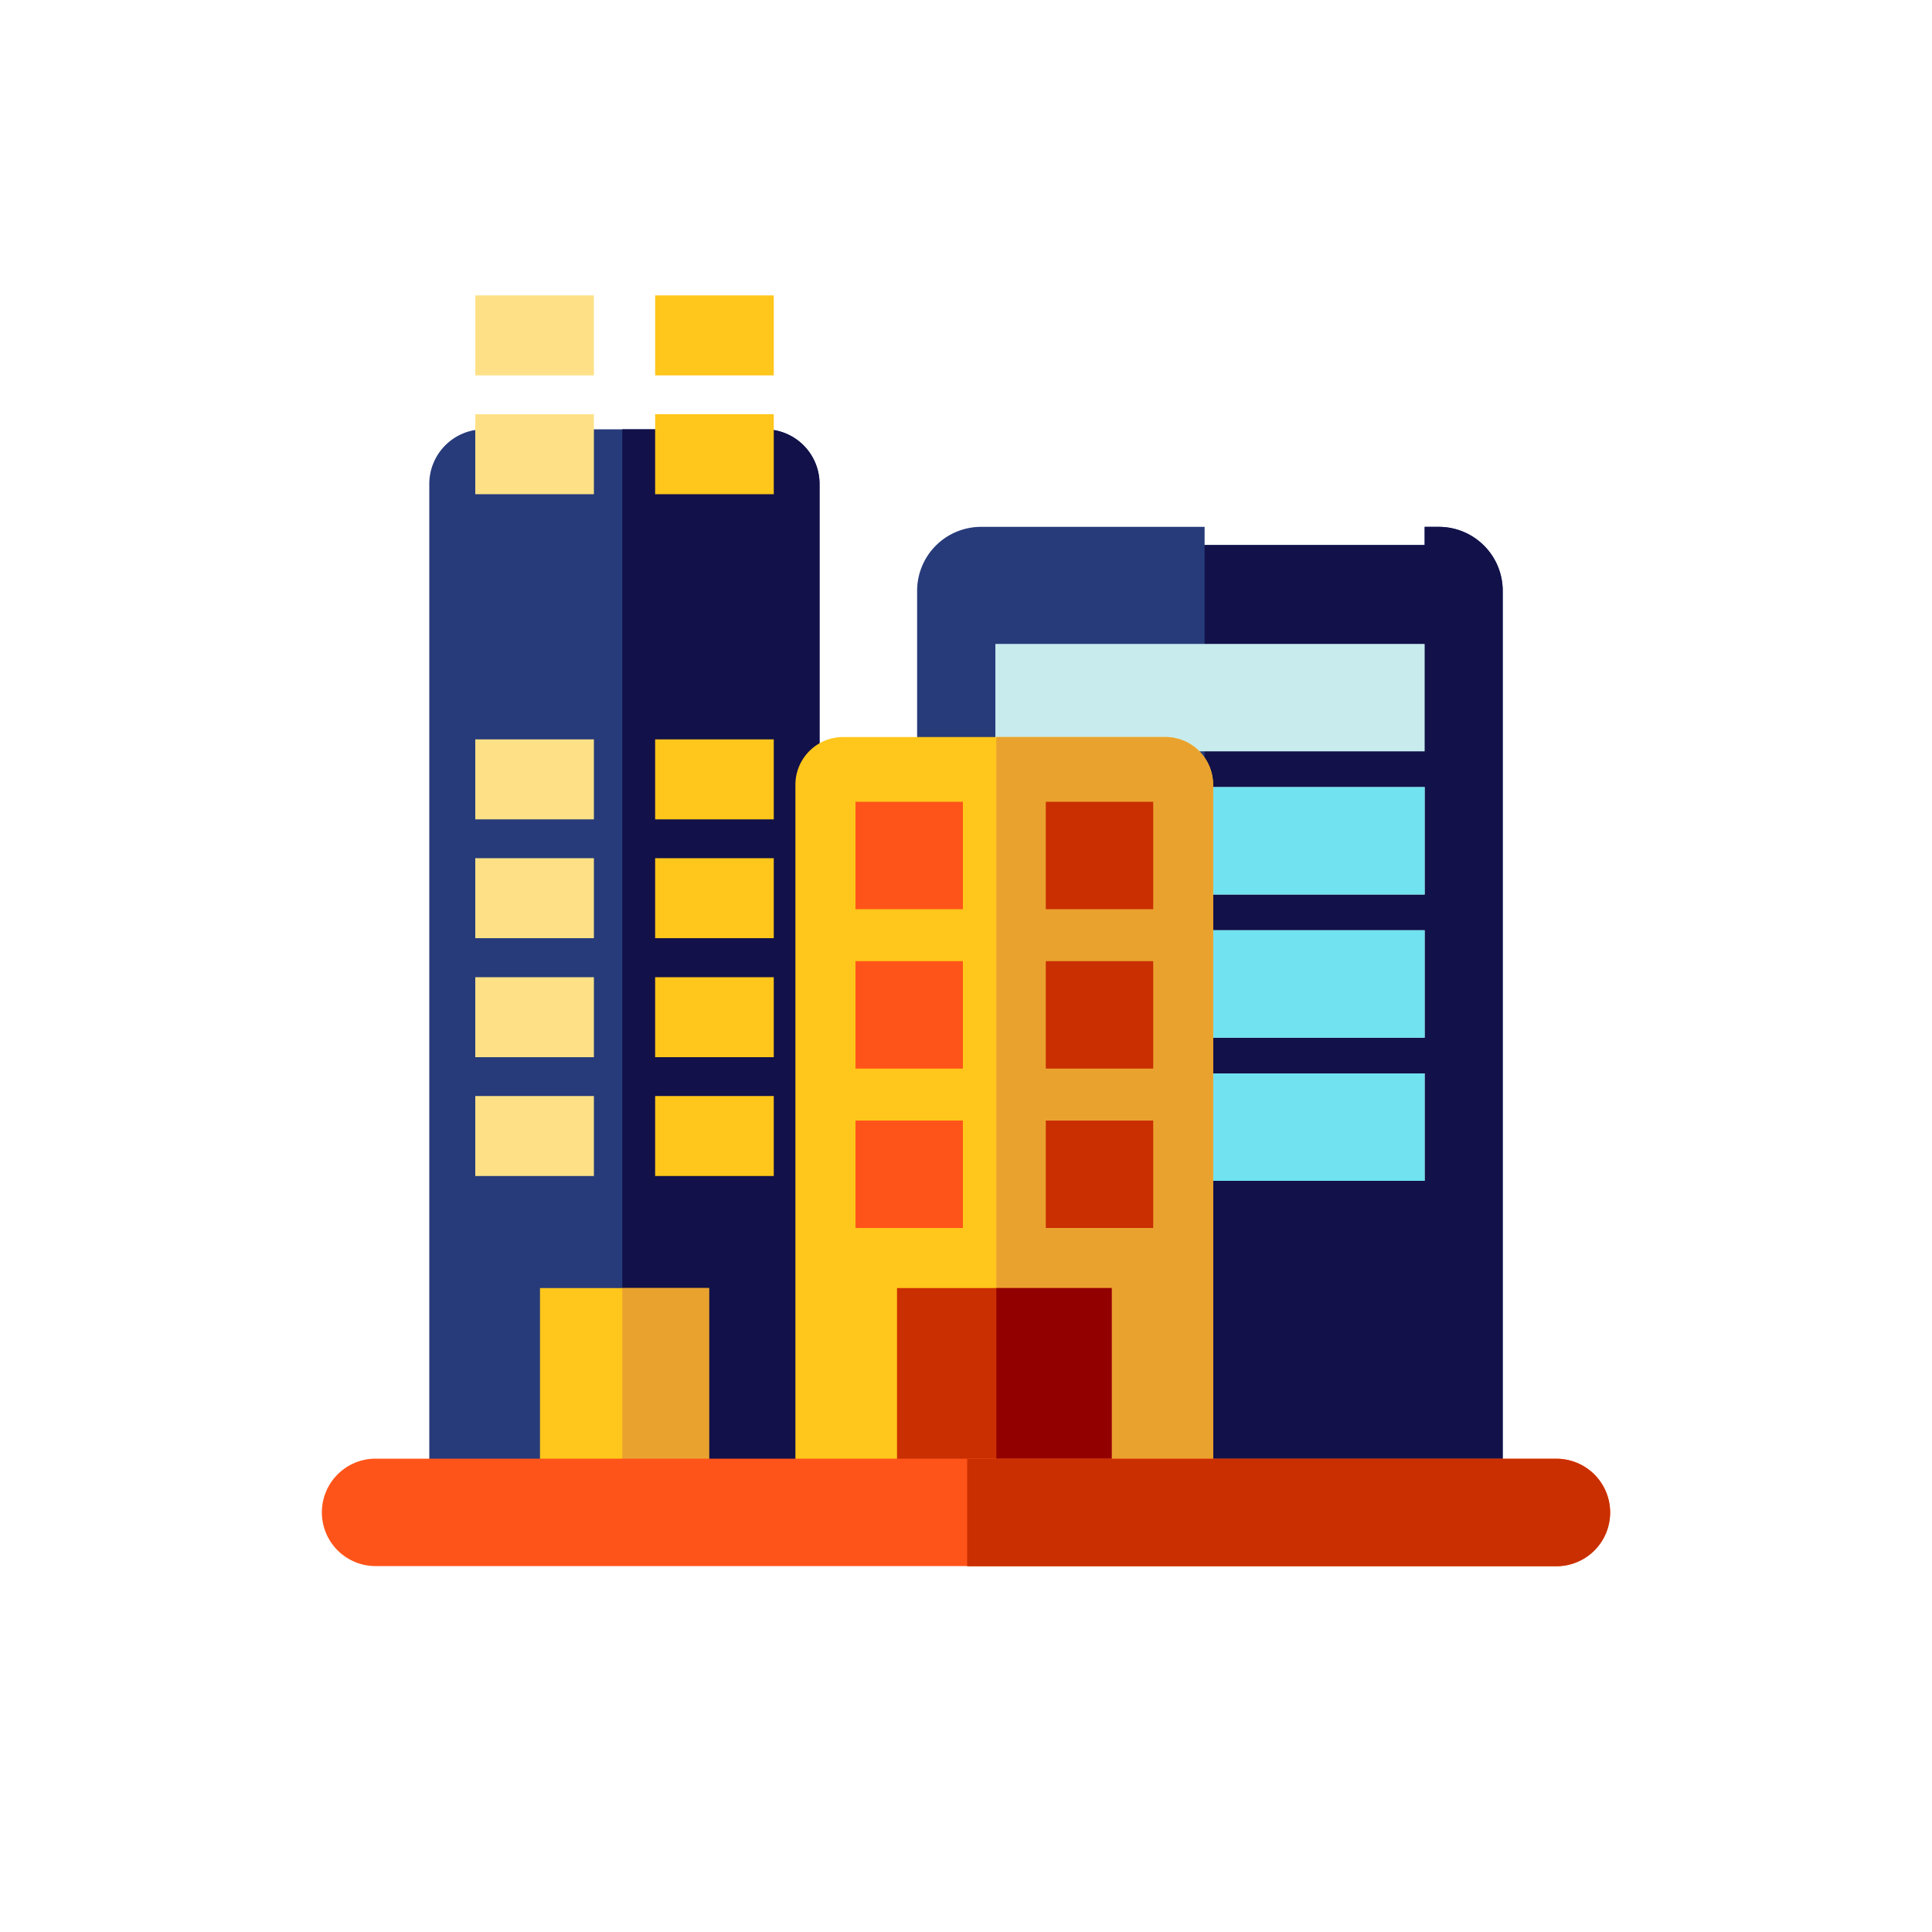 <svg xmlns="http://www.w3.org/2000/svg" viewBox="0 0 100 100"><defs><style>.cls-1{fill:#fff;}.cls-2{fill:#273b7a;}.cls-3{fill:#121149;}.cls-4{fill:#c8ebed;}.cls-5{fill:#71e2ef;}.cls-6{fill:#ffc61b;}.cls-7{fill:#eaa22f;}.cls-8{fill:#ff5419;}.cls-9{fill:#c92f00;}.cls-10{fill:#fee187;}.cls-11{fill:#930000;}</style></defs><title>Asset 38</title><g id="Layer_2" data-name="Layer 2"><g id="layout"><rect class="cls-1" width="100" height="100"/><path class="cls-2" d="M77.78,30.58v47.2H47.47V30.58a3.31,3.31,0,0,1,3.31-3.31H62.35v.94H73.74v-.94h.73A3.31,3.31,0,0,1,77.78,30.58Z"/><path class="cls-3" d="M77.78,30.58v47.2H62.35V28.21H73.74v-.94h.73A3.31,3.31,0,0,1,77.78,30.58Z"/><rect class="cls-4" x="51.52" y="33.33" width="22.22" height="5.56"/><rect class="cls-4" x="51.52" y="40.74" width="22.22" height="5.56"/><rect class="cls-4" x="51.52" y="55.56" width="22.22" height="5.56"/><rect class="cls-4" x="51.52" y="48.15" width="22.22" height="5.56"/><rect class="cls-4" x="51.52" y="40.74" width="10.83" height="5.56"/><rect class="cls-5" x="62.35" y="40.74" width="11.39" height="5.56"/><rect class="cls-5" x="62.35" y="55.56" width="11.39" height="5.56"/><rect class="cls-4" x="51.52" y="55.56" width="10.83" height="5.56"/><rect class="cls-4" x="51.52" y="48.15" width="10.83" height="5.56"/><rect class="cls-5" x="62.35" y="48.15" width="11.39" height="5.56"/><path class="cls-2" d="M42.42,77.78H22.22V25.05a2.83,2.83,0,0,1,2.83-2.83H39.59a2.83,2.83,0,0,1,2.83,2.83V77.78Z"/><path class="cls-3" d="M42.42,25.05a2.83,2.83,0,0,0-2.83-2.83H32.21V77.78H42.42V25.05Z"/><path class="cls-6" d="M62.79,77.78H41.17V40.62a2.47,2.47,0,0,1,2.47-2.47H60.32a2.47,2.47,0,0,1,2.47,2.47Z"/><path class="cls-7" d="M62.79,40.62a2.47,2.47,0,0,0-2.47-2.47H51.57V77.78H62.79V40.62Z"/><rect class="cls-8" x="44.28" y="41.5" width="5.56" height="5.56"/><rect class="cls-9" x="54.13" y="41.5" width="5.56" height="5.56"/><rect class="cls-8" x="44.28" y="49.75" width="5.56" height="5.56"/><rect class="cls-9" x="54.13" y="49.75" width="5.56" height="5.56"/><rect class="cls-8" x="44.28" y="58" width="5.56" height="5.56"/><rect class="cls-9" x="54.13" y="58" width="5.56" height="5.56"/><rect class="cls-10" x="24.6" y="15.29" width="6.14" height="4.14"/><rect class="cls-6" x="33.91" y="15.29" width="6.14" height="4.14"/><rect class="cls-10" x="24.6" y="21.44" width="6.14" height="4.14"/><rect class="cls-6" x="33.91" y="21.44" width="6.14" height="4.14"/><rect class="cls-10" x="24.6" y="38.27" width="6.14" height="4.14"/><rect class="cls-6" x="33.91" y="38.27" width="6.14" height="4.14"/><rect class="cls-10" x="24.6" y="44.42" width="6.14" height="4.14"/><rect class="cls-6" x="33.91" y="44.42" width="6.14" height="4.14"/><rect class="cls-10" x="24.6" y="50.58" width="6.14" height="4.14"/><rect class="cls-6" x="33.91" y="50.58" width="6.14" height="4.14"/><rect class="cls-10" x="24.6" y="56.73" width="6.14" height="4.14"/><rect class="cls-6" x="33.91" y="56.73" width="6.14" height="4.14"/><rect class="cls-9" x="46.43" y="66.67" width="11.11" height="11.11"/><rect class="cls-11" x="51.57" y="66.67" width="5.97" height="11.11"/><rect class="cls-6" x="27.95" y="66.67" width="8.75" height="11.11"/><rect class="cls-7" x="32.21" y="66.67" width="4.49" height="11.11"/><path class="cls-8" d="M80.56,81.06H19.44a2.78,2.78,0,0,1-2.78-2.78h0a2.78,2.78,0,0,1,2.78-2.78H80.56a2.78,2.78,0,0,1,2.78,2.78h0A2.78,2.78,0,0,1,80.56,81.06Z"/><path class="cls-9" d="M80.56,75.51H50.06v5.56h30.5a2.78,2.78,0,1,0,0-5.56Z"/></g></g></svg>